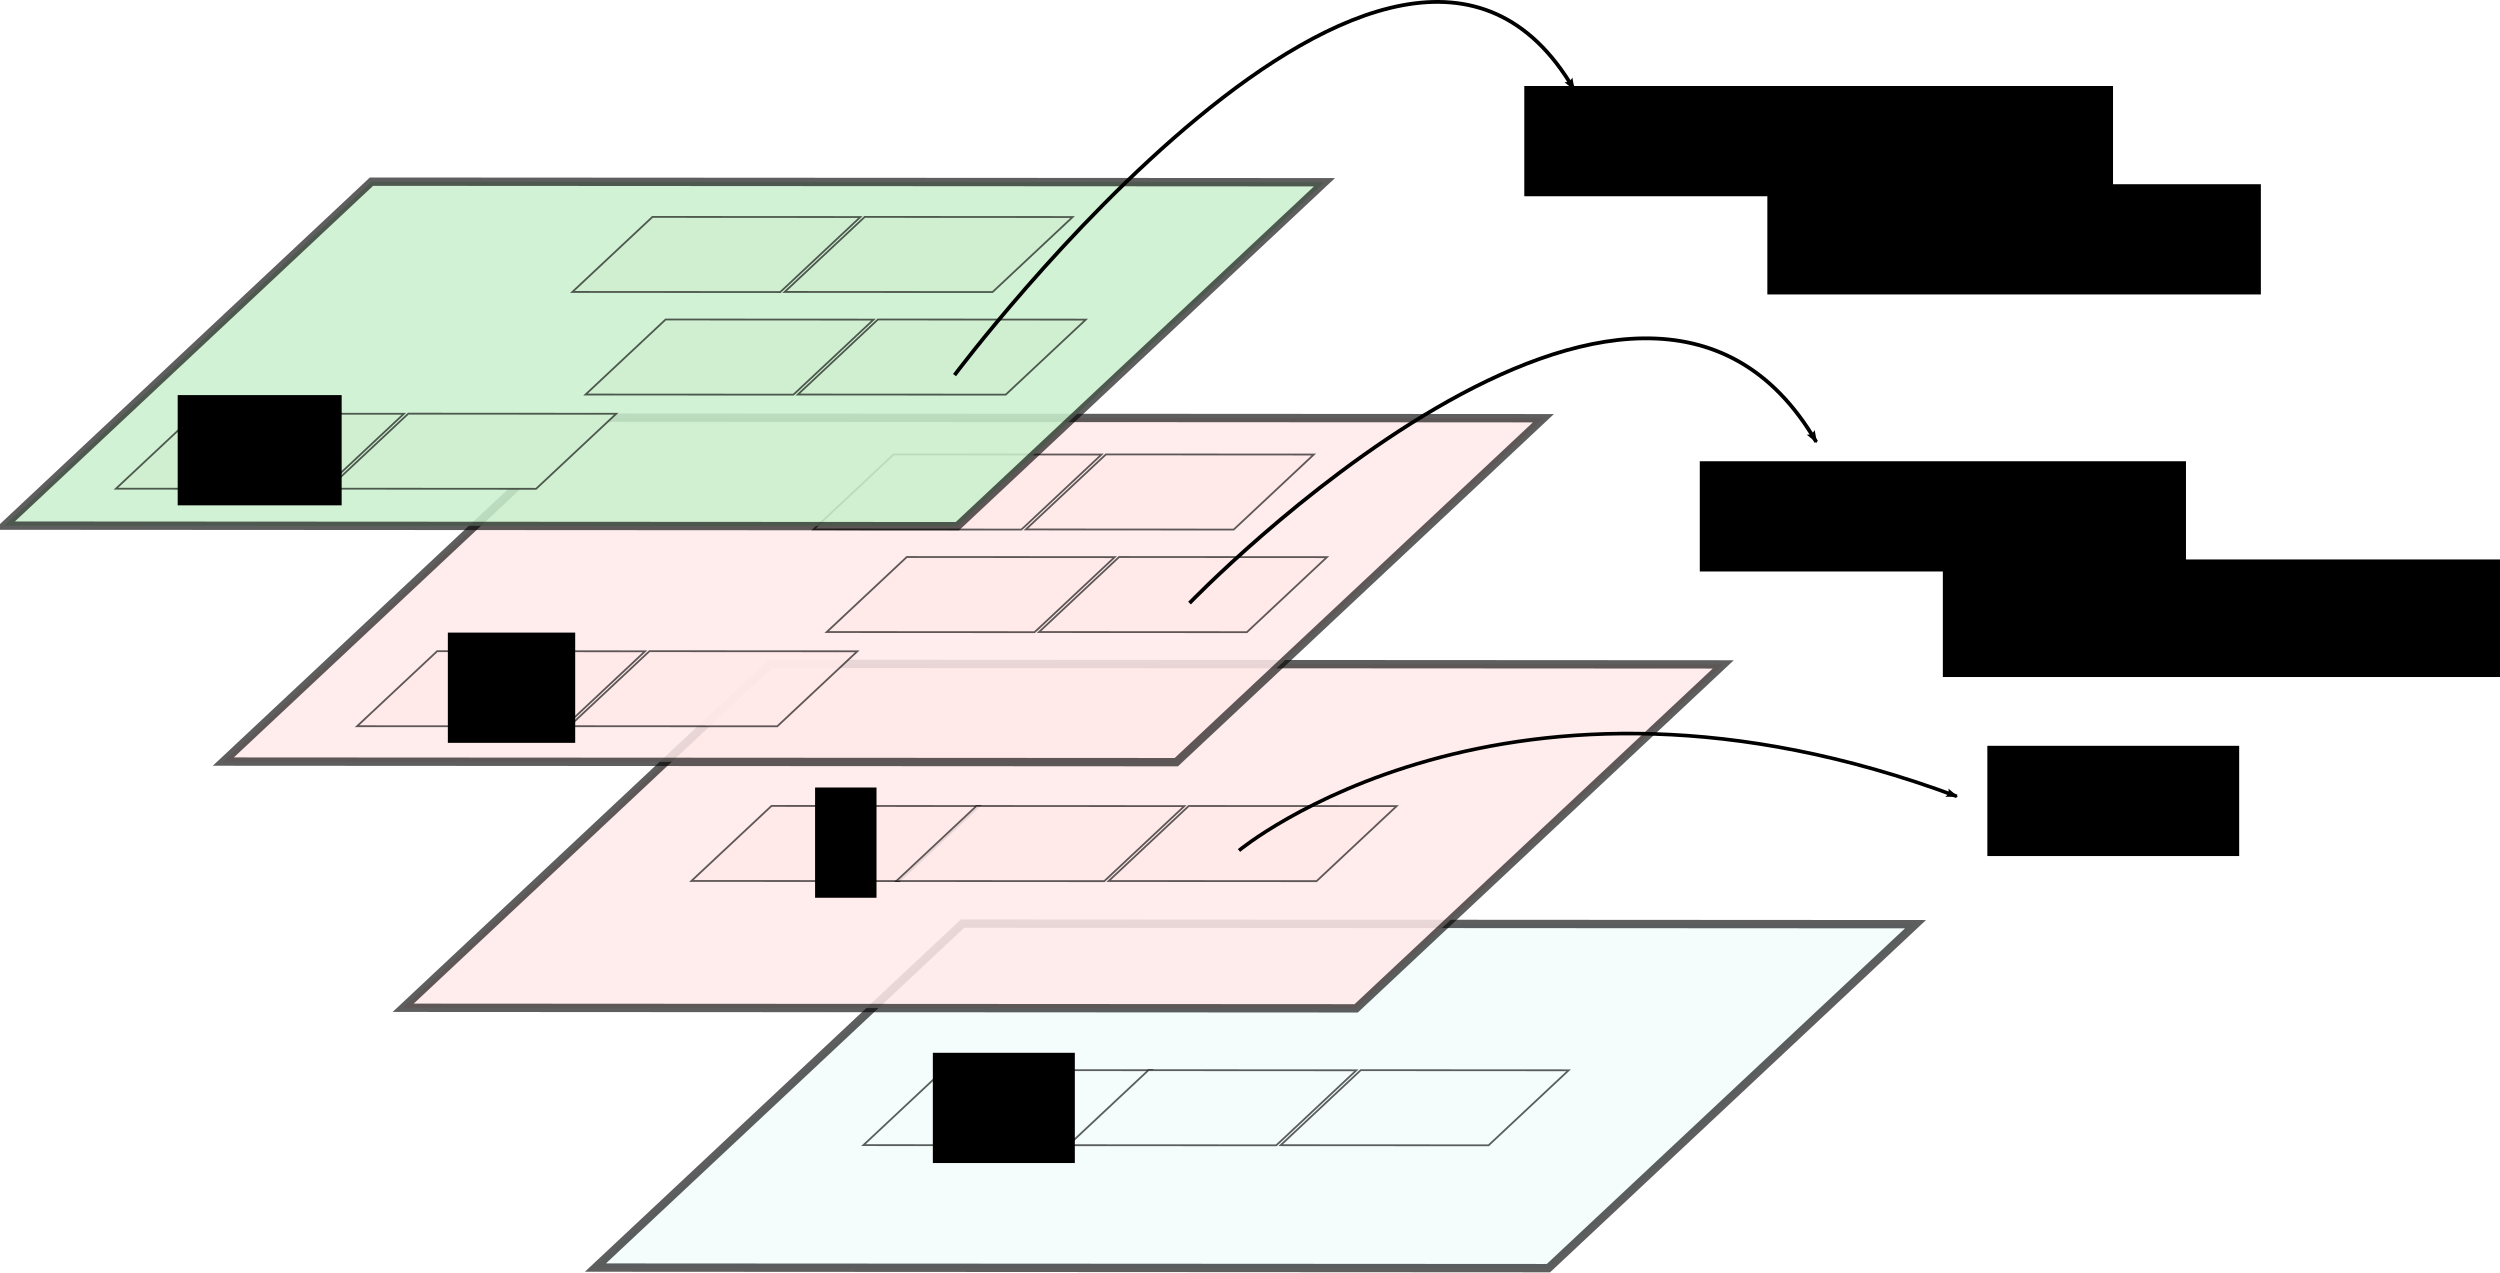 <?xml version="1.0" encoding="UTF-8" standalone="no"?>
<!-- Created with Inkscape (http://www.inkscape.org/) -->

<svg
   xmlns:dc="http://purl.org/dc/elements/1.1/"
   xmlns:cc="http://creativecommons.org/ns#"
   xmlns:rdf="http://www.w3.org/1999/02/22-rdf-syntax-ns#"
   xmlns:svg="http://www.w3.org/2000/svg"
   xmlns="http://www.w3.org/2000/svg"
   xmlns:sodipodi="http://sodipodi.sourceforge.net/DTD/sodipodi-0.dtd"
   xmlns:inkscape="http://www.inkscape.org/namespaces/inkscape"
   width="689.739"
   height="351.179"
   id="svg2"
   sodipodi:version="0.32"
   inkscape:version="0.48.3.1 r9886"
   sodipodi:docname="dual-ar.svg"
   inkscape:output_extension="org.inkscape.output.svg.inkscape"
   version="1.1">
  <defs
     id="defs4">
    <marker
       inkscape:stockid="Arrow2Lend"
       orient="auto"
       refY="0"
       refX="0"
       id="Arrow2Lend"
       style="overflow:visible">
      <path
         id="path7074"
         style="font-size:12px;fill-rule:evenodd;stroke-width:0.625;stroke-linejoin:round"
         d="M 8.719,4.034 -2.207,0.016 8.719,-4.002 c -1.745,2.372 -1.735,5.617 -6e-7,8.035 z"
         transform="matrix(-1.1,0,0,-1.1,-1.1,0)"
         inkscape:connector-curvature="0" />
    </marker>
    <marker
       inkscape:stockid="Arrow1Lend"
       orient="auto"
       refY="0"
       refX="0"
       id="Arrow1Lend"
       style="overflow:visible">
      <path
         id="path7056"
         d="M 0,0 5,-5 -12.5,0 5,5 0,0 z"
         style="fill-rule:evenodd;stroke:#000000;stroke-width:1pt;marker-start:none"
         transform="matrix(-0.8,0,0,-0.8,-10,0)"
         inkscape:connector-curvature="0" />
    </marker>
  </defs>
  <sodipodi:namedview
     id="base"
     pagecolor="#ffffff"
     bordercolor="#666666"
     borderopacity="1.0"
     gridtolerance="10000"
     guidetolerance="10"
     objecttolerance="10"
     inkscape:pageopacity="0.0"
     inkscape:pageshadow="2"
     inkscape:zoom="0.49497475"
     inkscape:cx="540.42147"
     inkscape:cy="103.77109"
     inkscape:document-units="px"
     inkscape:current-layer="layer1"
     inkscape:window-width="1280"
     inkscape:window-height="786"
     inkscape:window-x="0"
     inkscape:window-y="14"
     showgrid="false"
     fit-margin-top="0"
     fit-margin-left="0"
     fit-margin-right="0"
     fit-margin-bottom="0"
     inkscape:window-maximized="0" />
  <g
     inkscape:label="Layer 1"
     inkscape:groupmode="layer"
     id="layer1"
     transform="translate(-19.803,-159.095)">
    <rect
       style="fill:#aff1e6;fill-opacity:0.137;stroke:#000000;stroke-width:3.361;stroke-linecap:round;stroke-miterlimit:4;stroke-opacity:0.632;stroke-dasharray:none;stroke-dashoffset:0"
       id="rect3142"
       width="262.929"
       height="138.733"
       x="726.645"
       y="604.509"
       transform="matrix(1,6.0000583e-4,-0.73,0.684,0,0)" />
    <rect
       style="fill:#ffe8e8;fill-opacity:0.863;stroke:#000000;stroke-width:3.361;stroke-linecap:round;stroke-miterlimit:4;stroke-opacity:0.632;stroke-dasharray:none;stroke-dashoffset:0"
       id="rect19454"
       width="262.929"
       height="138.733"
       x="597.19"
       y="499.833"
       transform="matrix(1,6.0000449e-4,-0.73,0.684,0,0)" />
    <rect
       style="fill:#ffe8e8;fill-opacity:0.863;stroke:#000000;stroke-width:3.361;stroke-linecap:round;stroke-miterlimit:4;stroke-opacity:0.632;stroke-dasharray:none;stroke-dashoffset:0"
       id="rect3134"
       width="262.929"
       height="138.733"
       x="475.153"
       y="400.637"
       transform="matrix(1,6.0000446e-4,-0.73,0.684,0,0)" />
    <g
       id="g20478"
       transform="translate(-907.731,-197.99)">
      <rect
         transform="matrix(1,6.0000467e-4,-0.73,0.684,0,0)"
         y="703.863"
         x="1687.895"
         height="30.264"
         width="57.357"
         id="rect20480"
         style="fill:#ffe8e8;fill-opacity:0.863;stroke:#000000;stroke-width:0.733;stroke-linecap:round;stroke-miterlimit:4;stroke-opacity:0.632;stroke-dasharray:none;stroke-dashoffset:0" />
      <rect
         transform="matrix(1,6.0000473e-4,-0.73,0.684,0,0)"
         y="703.811"
         x="1746.426"
         height="30.265"
         width="57.357"
         id="rect20482"
         style="fill:#ffe8e8;fill-opacity:0.863;stroke:#000000;stroke-width:0.733;stroke-linecap:round;stroke-miterlimit:4;stroke-opacity:0.632;stroke-dasharray:none;stroke-dashoffset:0" />
    </g>
    <rect
       style="fill:#c9f0cd;fill-opacity:0.863;stroke:#000000;stroke-width:3.361;stroke-linecap:round;stroke-miterlimit:4;stroke-opacity:0.632;stroke-dasharray:none;stroke-dashoffset:0"
       id="rect2160"
       width="262.929"
       height="138.733"
       x="345.354"
       y="305.57"
       transform="matrix(1,6.0000512e-4,-0.73,0.684,0,0)" />
    <g
       id="g22464"
       transform="translate(-1100.201,-209.234)"
       style="fill:#d0efd1;fill-opacity:1">
      <rect
         transform="matrix(1,6.0000467e-4,-0.73,0.684,0,0)"
         y="703.863"
         x="1687.895"
         height="30.264"
         width="57.357"
         id="rect22466"
         style="fill:#d0efd1;fill-opacity:1;stroke:#000000;stroke-width:0.733;stroke-linecap:round;stroke-miterlimit:4;stroke-opacity:0.632;stroke-dasharray:none;stroke-dashoffset:0" />
      <rect
         transform="matrix(1,6.0000473e-4,-0.73,0.684,0,0)"
         y="703.811"
         x="1746.426"
         height="30.265"
         width="57.357"
         id="rect22468"
         style="fill:#d0efd1;fill-opacity:1;stroke:#000000;stroke-width:0.733;stroke-linecap:round;stroke-miterlimit:4;stroke-opacity:0.632;stroke-dasharray:none;stroke-dashoffset:0" />
    </g>
    <flowRoot
       xml:space="preserve"
       id="flowRoot16162"
       transform="matrix(2.158,0,0,2.158,-319.761,116.218)"><flowRegion
         id="flowRegion16164"><rect
           id="rect16166"
           width="32.197"
           height="14.094"
           x="411.429"
           y="115.219" /></flowRegion><flowPara
         id="flowPara16168">a+2</flowPara></flowRoot>    <g
       id="g20470"
       transform="translate(47.457,70.883)"
       style="fill:#f4fdfc;fill-opacity:1">
      <rect
         transform="matrix(1,6.0000462e-4,-0.73,0.684,0,0)"
         y="560.026"
         x="641.471"
         height="30.264"
         width="57.357"
         id="rect20472"
         style="fill:#f4fdfc;fill-opacity:1;stroke:#000000;stroke-width:0.733;stroke-linecap:round;stroke-miterlimit:4;stroke-opacity:0.632;stroke-dasharray:none;stroke-dashoffset:0" />
      <rect
         transform="matrix(1,6.0000466e-4,-0.73,0.684,0,0)"
         y="560.007"
         x="698.004"
         height="30.264"
         width="57.357"
         id="rect20474"
         style="fill:#f4fdfc;fill-opacity:1;stroke:#000000;stroke-width:0.733;stroke-linecap:round;stroke-miterlimit:4;stroke-opacity:0.632;stroke-dasharray:none;stroke-dashoffset:0" />
      <rect
         transform="matrix(1,6.0000472e-4,-0.73,0.684,0,0)"
         y="559.955"
         x="756.535"
         height="30.265"
         width="57.357"
         id="rect20476"
         style="fill:#f4fdfc;fill-opacity:1;stroke:#000000;stroke-width:0.733;stroke-linecap:round;stroke-miterlimit:4;stroke-opacity:0.632;stroke-dasharray:none;stroke-dashoffset:0" />
    </g>
    <flowRoot
       xml:space="preserve"
       id="flowRoot16178"
       transform="matrix(2.158,0,0,2.158,-610.694,200.913)"
       style="font-size:10.196px;font-style:normal;font-variant:normal;font-weight:normal;font-stretch:normal;text-align:start;line-height:125%;writing-mode:lr-tb;text-anchor:start;font-family:Bitstream Vera Sans"><flowRegion
         id="flowRegion16180"><rect
           id="rect16182"
           width="18.153"
           height="14.094"
           x="411.429"
           y="115.219"
           style="font-size:10.196px;font-style:normal;font-variant:normal;font-weight:normal;font-stretch:normal;text-align:start;line-height:125%;writing-mode:lr-tb;text-anchor:start;font-family:Bitstream Vera Sans" /></flowRegion><flowPara
         id="flowPara16184">&amp;a</flowPara></flowRoot>    <g
       id="g19494"
       transform="translate(0,-2)">
      <rect
         transform="matrix(1,6.0000462e-4,-0.73,0.684,0,0)"
         y="560.026"
         x="641.471"
         height="30.264"
         width="57.357"
         id="rect19466"
         style="fill:#ffe8e8;fill-opacity:0.863;stroke:#000000;stroke-width:0.733;stroke-linecap:round;stroke-miterlimit:4;stroke-opacity:0.632;stroke-dasharray:none;stroke-dashoffset:0" />
      <rect
         transform="matrix(1,6.0000466e-4,-0.73,0.684,0,0)"
         y="560.007"
         x="698.004"
         height="30.264"
         width="57.357"
         id="rect19468"
         style="fill:#ffe8e8;fill-opacity:0.863;stroke:#000000;stroke-width:0.733;stroke-linecap:round;stroke-miterlimit:4;stroke-opacity:0.632;stroke-dasharray:none;stroke-dashoffset:0" />
      <rect
         transform="matrix(1,6.0000472e-4,-0.73,0.684,0,0)"
         y="559.955"
         x="756.535"
         height="30.265"
         width="57.357"
         id="rect19470"
         style="fill:#ffe8e8;fill-opacity:0.863;stroke:#000000;stroke-width:0.733;stroke-linecap:round;stroke-miterlimit:4;stroke-opacity:0.632;stroke-dasharray:none;stroke-dashoffset:0" />
    </g>
    <flowRoot
       xml:space="preserve"
       id="flowRoot19458"
       transform="matrix(2.158,0,0,2.158,-643.183,127.723)"
       style="font-size:10.196px;font-style:normal;font-variant:normal;font-weight:normal;font-stretch:normal;text-align:start;line-height:125%;writing-mode:lr-tb;text-anchor:start;font-family:Bitstream Vera Sans"><flowRegion
         id="flowRegion19460"><rect
           id="rect19462"
           width="7.853"
           height="14.094"
           x="411.429"
           y="115.219"
           style="font-size:10.196px;font-style:normal;font-variant:normal;font-weight:normal;font-stretch:normal;text-align:start;line-height:125%;writing-mode:lr-tb;text-anchor:start;font-family:Bitstream Vera Sans" /></flowRegion><flowPara
         id="flowPara19464">a</flowPara></flowRoot>    <g
       id="g19487"
       transform="translate(-1033.665,-143.706)">
      <rect
         transform="matrix(1,6.0000467e-4,-0.73,0.684,0,0)"
         y="703.863"
         x="1687.895"
         height="30.264"
         width="57.357"
         id="rect19472"
         style="fill:#ffe8e8;fill-opacity:0.863;stroke:#000000;stroke-width:0.733;stroke-linecap:round;stroke-miterlimit:4;stroke-opacity:0.632;stroke-dasharray:none;stroke-dashoffset:0" />
      <rect
         transform="matrix(1,6.0000473e-4,-0.73,0.684,0,0)"
         y="703.811"
         x="1746.426"
         height="30.265"
         width="57.357"
         id="rect19474"
         style="fill:#ffe8e8;fill-opacity:0.863;stroke:#000000;stroke-width:0.733;stroke-linecap:round;stroke-miterlimit:4;stroke-opacity:0.632;stroke-dasharray:none;stroke-dashoffset:0" />
    </g>
    <flowRoot
       xml:space="preserve"
       id="flowRoot16170"
       transform="matrix(2.158,0,0,2.158,-744.501,84.984)"
       style="font-size:10.196px;font-style:normal;font-variant:normal;font-weight:normal;font-stretch:normal;text-align:start;line-height:125%;writing-mode:lr-tb;text-anchor:start;font-family:Bitstream Vera Sans"><flowRegion
         id="flowRegion16172"><rect
           id="rect16174"
           width="16.28"
           height="14.094"
           x="411.429"
           y="115.219"
           style="font-size:10.196px;font-style:normal;font-variant:normal;font-weight:normal;font-stretch:normal;text-align:start;line-height:125%;writing-mode:lr-tb;text-anchor:start;font-family:Bitstream Vera Sans" /></flowRegion><flowPara
         id="flowPara16176">*a</flowPara></flowRoot>    <path
       style="fill:none;stroke:#000000;stroke-width:1.002px;stroke-linecap:butt;stroke-linejoin:miter;stroke-opacity:1;marker-mid:none;marker-end:url(#Arrow2Lend)"
       d="m 361.636,393.742 c 0,0 73.661,-61.286 198.05,-14.929"
       id="path19499"
       sodipodi:nodetypes="cc"
       inkscape:connector-curvature="0" />
    <g
       id="g20484"
       transform="translate(-904.097,-169.685)">
      <rect
         transform="matrix(1,6.0000467e-4,-0.73,0.684,0,0)"
         y="703.863"
         x="1687.895"
         height="30.264"
         width="57.357"
         id="rect20486"
         style="fill:#ffe8e8;fill-opacity:0.863;stroke:#000000;stroke-width:0.733;stroke-linecap:round;stroke-miterlimit:4;stroke-opacity:0.632;stroke-dasharray:none;stroke-dashoffset:0" />
      <rect
         transform="matrix(1,6.0000473e-4,-0.73,0.684,0,0)"
         y="703.811"
         x="1746.426"
         height="30.265"
         width="57.357"
         id="rect20488"
         style="fill:#ffe8e8;fill-opacity:0.863;stroke:#000000;stroke-width:0.733;stroke-linecap:round;stroke-miterlimit:4;stroke-opacity:0.632;stroke-dasharray:none;stroke-dashoffset:0" />
    </g>
    <path
       style="fill:none;stroke:#000000;stroke-width:1.048px;stroke-linecap:butt;stroke-linejoin:miter;stroke-opacity:1;marker-start:none;marker-mid:none;marker-end:url(#Arrow2Lend)"
       d="m 347.985,325.487 c 0,0 123.895,-128.679 172.925,-44.458"
       id="path20498"
       sodipodi:nodetypes="cc"
       inkscape:connector-curvature="0" />
    <g
       id="g22458"
       transform="translate(-974.267,-263.518)"
       style="fill:#d0efd1;fill-opacity:1">
      <rect
         transform="matrix(1,6.0000467e-4,-0.73,0.684,0,0)"
         y="703.863"
         x="1687.895"
         height="30.264"
         width="57.357"
         id="rect22460"
         style="fill:#d0efd1;fill-opacity:1;stroke:#000000;stroke-width:0.733;stroke-linecap:round;stroke-miterlimit:4;stroke-opacity:0.632;stroke-dasharray:none;stroke-dashoffset:0" />
      <rect
         transform="matrix(1,6.0000473e-4,-0.73,0.684,0,0)"
         y="703.811"
         x="1746.426"
         height="30.265"
         width="57.357"
         id="rect22462"
         style="fill:#d0efd1;fill-opacity:1;stroke:#000000;stroke-width:0.733;stroke-linecap:round;stroke-miterlimit:4;stroke-opacity:0.632;stroke-dasharray:none;stroke-dashoffset:0" />
    </g>
    <g
       id="g22478"
       transform="translate(-970.632,-235.213)"
       style="fill:#d0efd1;fill-opacity:1">
      <rect
         transform="matrix(1,6.0000467e-4,-0.73,0.684,0,0)"
         y="703.863"
         x="1687.895"
         height="30.264"
         width="57.357"
         id="rect22480"
         style="fill:#d0efd1;fill-opacity:1;stroke:#000000;stroke-width:0.733;stroke-linecap:round;stroke-miterlimit:4;stroke-opacity:0.632;stroke-dasharray:none;stroke-dashoffset:0" />
      <rect
         transform="matrix(1,6.0000473e-4,-0.73,0.684,0,0)"
         y="703.811"
         x="1746.426"
         height="30.265"
         width="57.357"
         id="rect22482"
         style="fill:#d0efd1;fill-opacity:1;stroke:#000000;stroke-width:0.733;stroke-linecap:round;stroke-miterlimit:4;stroke-opacity:0.632;stroke-dasharray:none;stroke-dashoffset:0" />
    </g>
    <flowRoot
       xml:space="preserve"
       id="flowRoot22470"
       transform="matrix(2.158,0,0,2.158,-819.037,19.456)"
       style="font-size:10.196px;font-style:normal;font-variant:normal;font-weight:normal;font-stretch:normal;text-align:start;line-height:125%;writing-mode:lr-tb;text-anchor:start;fill:#000000;fill-opacity:1;font-family:Bitstream Vera Sans"><flowRegion
         id="flowRegion22472"><rect
           id="rect22474"
           width="20.962"
           height="14.094"
           x="411.429"
           y="115.219"
           style="font-size:10.196px;font-style:normal;font-variant:normal;font-weight:normal;font-stretch:normal;text-align:start;line-height:125%;writing-mode:lr-tb;text-anchor:start;fill:#000000;fill-opacity:1;font-family:Bitstream Vera Sans" /></flowRegion><flowPara
         id="flowPara22476">**a</flowPara></flowRoot>    <g
       id="g23461">
      <flowRoot
         transform="matrix(2.158,0,0,2.158,-399.097,37.708)"
         id="flowRoot20490"
         xml:space="preserve"><flowRegion
           id="flowRegion20492"><rect
             y="115.219"
             x="411.429"
             height="14.094"
             width="62.158"
             id="rect20494" /></flowRegion><flowPara
           id="flowPara20496">*(a+1)+1</flowPara></flowRoot>      <flowRoot
         transform="matrix(2.158,0,0,2.158,-332.038,64.805)"
         id="flowRoot23453"
         xml:space="preserve"><flowRegion
           id="flowRegion23455"><rect
             y="115.219"
             x="411.429"
             height="15.03"
             width="72.458"
             id="rect23457" /></flowRegion><flowPara
           id="flowPara23459">OR &amp;a[1][1]</flowPara></flowRoot>    </g>
    <g
       id="g23471"
       transform="translate(-48.418,-103.527)">
      <flowRoot
         transform="matrix(2.158,0,0,2.158,-399.097,37.708)"
         id="flowRoot23473"
         xml:space="preserve"><flowRegion
           id="flowRegion23475"><rect
             y="115.219"
             x="411.429"
             height="14.094"
             width="75.267"
             id="rect23477" /></flowRegion><flowPara
           id="flowPara23479">*(*(a+1)+1)</flowPara></flowRoot>      <flowRoot
         transform="matrix(2.158,0,0,2.158,-332.038,64.805)"
         id="flowRoot23481"
         xml:space="preserve"><flowRegion
           id="flowRegion23483"><rect
             y="115.219"
             x="411.429"
             height="14.094"
             width="63.095"
             id="rect23485" /></flowRegion><flowPara
           id="flowPara23487">OR a[1][1]</flowPara></flowRoot>    </g>
    <path
       style="fill:none;stroke:#000000;stroke-width:1.048px;stroke-linecap:butt;stroke-linejoin:miter;stroke-opacity:1;marker-start:none;marker-mid:none;marker-end:url(#Arrow2Lend)"
       d="m 283.157,262.581 c 0,0 121.874,-163.024 170.905,-78.803"
       id="path23489"
       sodipodi:nodetypes="cc"
       inkscape:connector-curvature="0" />
  </g>
</svg>

